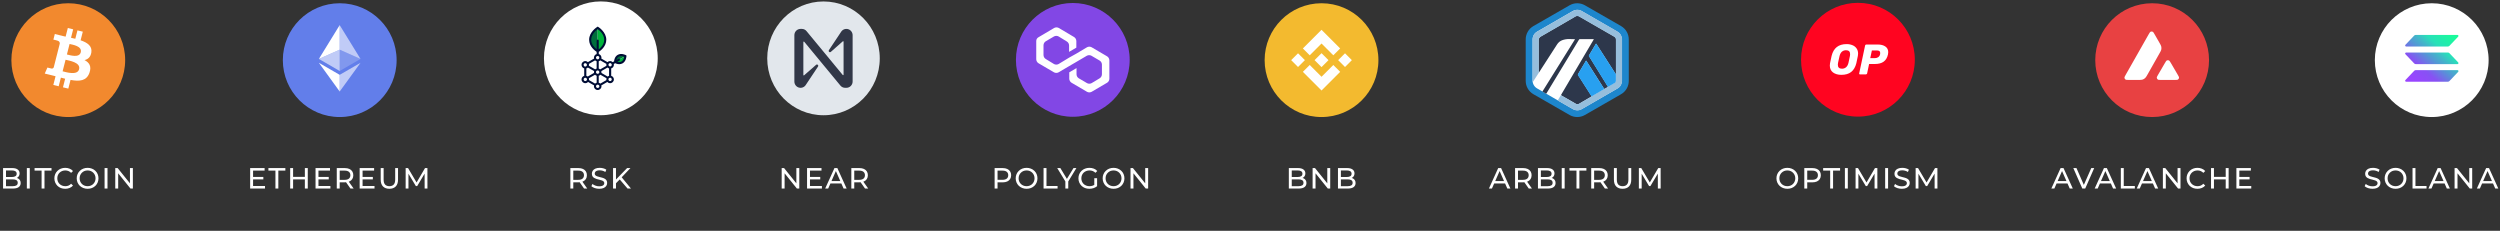 <svg width="769" height="71" viewBox="0 0 769 71" fill="none" xmlns="http://www.w3.org/2000/svg">
<rect x="0" y="0" width="769" height="71" fill="#333333" stroke="none"/>
<path d="M21 36C30.665 36 38.5 28.165 38.5 18.5C38.5 8.835 30.665 1 21 1C11.335 1 3.5 8.835 3.5 18.5C3.5 28.165 11.335 36 21 36Z" fill="#F2892E"/>
<path d="M28.1 16.111C28.399 14.152 26.876 13.099 24.796 12.396L25.471 9.742L23.823 9.34L23.165 11.924C22.733 11.818 22.288 11.719 21.845 11.62L22.507 9.019L20.86 8.616L20.185 11.269C19.826 11.189 19.473 11.11 19.132 11.026L19.134 11.018L16.861 10.462L16.422 12.187C16.422 12.187 17.645 12.462 17.62 12.479C18.287 12.642 18.407 13.075 18.387 13.419L17.619 16.442C17.665 16.453 17.724 16.47 17.79 16.495L17.616 16.453L16.538 20.689C16.456 20.887 16.25 21.185 15.782 21.072C15.8 21.095 14.585 20.779 14.585 20.779L13.767 22.628L15.912 23.152C16.311 23.25 16.701 23.353 17.086 23.449L16.404 26.133L18.051 26.535L18.726 23.881C19.176 24 19.613 24.11 20.04 24.215L19.367 26.857L21.014 27.259L21.696 24.581C24.507 25.102 26.62 24.892 27.51 22.401C28.227 20.395 27.474 19.237 25.995 18.483C27.073 18.24 27.883 17.546 28.1 16.111ZM24.333 21.287C23.825 23.293 20.378 22.208 19.261 21.936L20.167 18.38C21.284 18.654 24.866 19.195 24.333 21.287ZM24.843 16.082C24.379 17.907 21.511 16.979 20.581 16.752L21.401 13.528C22.331 13.755 25.328 14.178 24.843 16.082Z" fill="white"/>
<path d="M0.945 58V51.7H3.771C4.497 51.7 5.055 51.847 5.445 52.141C5.835 52.429 6.03 52.825 6.03 53.329C6.03 53.671 5.952 53.959 5.796 54.193C5.646 54.427 5.442 54.607 5.184 54.733C4.926 54.859 4.647 54.922 4.347 54.922L4.509 54.652C4.869 54.652 5.187 54.715 5.463 54.841C5.739 54.967 5.958 55.153 6.12 55.399C6.282 55.639 6.363 55.939 6.363 56.299C6.363 56.839 6.159 57.259 5.751 57.559C5.349 57.853 4.749 58 3.951 58H0.945ZM1.845 57.271H3.915C4.413 57.271 4.794 57.187 5.058 57.019C5.322 56.851 5.454 56.587 5.454 56.227C5.454 55.861 5.322 55.594 5.058 55.426C4.794 55.258 4.413 55.174 3.915 55.174H1.764V54.445H3.69C4.146 54.445 4.5 54.361 4.752 54.193C5.004 54.025 5.13 53.773 5.13 53.437C5.13 53.101 5.004 52.849 4.752 52.681C4.5 52.513 4.146 52.429 3.69 52.429H1.845V57.271ZM8.257 58V51.7H9.157V58H8.257ZM12.794 58V52.483H10.634V51.7H15.845V52.483H13.685V58H12.794ZM20.054 58.072C19.574 58.072 19.13 57.994 18.722 57.838C18.32 57.676 17.969 57.451 17.669 57.163C17.375 56.869 17.144 56.527 16.976 56.137C16.808 55.747 16.724 55.318 16.724 54.85C16.724 54.382 16.808 53.953 16.976 53.563C17.144 53.173 17.378 52.834 17.678 52.546C17.978 52.252 18.329 52.027 18.731 51.871C19.139 51.709 19.583 51.628 20.063 51.628C20.549 51.628 20.996 51.712 21.404 51.88C21.818 52.042 22.169 52.285 22.457 52.609L21.872 53.176C21.632 52.924 21.362 52.738 21.062 52.618C20.762 52.492 20.441 52.429 20.099 52.429C19.745 52.429 19.415 52.489 19.109 52.609C18.809 52.729 18.548 52.897 18.326 53.113C18.104 53.329 17.93 53.587 17.804 53.887C17.684 54.181 17.624 54.502 17.624 54.85C17.624 55.198 17.684 55.522 17.804 55.822C17.93 56.116 18.104 56.371 18.326 56.587C18.548 56.803 18.809 56.971 19.109 57.091C19.415 57.211 19.745 57.271 20.099 57.271C20.441 57.271 20.762 57.211 21.062 57.091C21.362 56.965 21.632 56.773 21.872 56.515L22.457 57.082C22.169 57.406 21.818 57.652 21.404 57.82C20.996 57.988 20.546 58.072 20.054 58.072ZM26.953 58.072C26.473 58.072 26.026 57.991 25.612 57.829C25.204 57.667 24.85 57.442 24.55 57.154C24.25 56.86 24.016 56.518 23.848 56.128C23.68 55.738 23.596 55.312 23.596 54.85C23.596 54.388 23.68 53.962 23.848 53.572C24.016 53.182 24.25 52.843 24.55 52.555C24.85 52.261 25.204 52.033 25.612 51.871C26.02 51.709 26.467 51.628 26.953 51.628C27.433 51.628 27.874 51.709 28.276 51.871C28.684 52.027 29.038 52.252 29.338 52.546C29.644 52.834 29.878 53.173 30.04 53.563C30.208 53.953 30.292 54.382 30.292 54.85C30.292 55.318 30.208 55.747 30.04 56.137C29.878 56.527 29.644 56.869 29.338 57.163C29.038 57.451 28.684 57.676 28.276 57.838C27.874 57.994 27.433 58.072 26.953 58.072ZM26.953 57.271C27.301 57.271 27.622 57.211 27.916 57.091C28.216 56.971 28.474 56.803 28.69 56.587C28.912 56.365 29.083 56.107 29.203 55.813C29.329 55.519 29.392 55.198 29.392 54.85C29.392 54.502 29.329 54.181 29.203 53.887C29.083 53.593 28.912 53.338 28.69 53.122C28.474 52.9 28.216 52.729 27.916 52.609C27.622 52.489 27.301 52.429 26.953 52.429C26.599 52.429 26.272 52.489 25.972 52.609C25.678 52.729 25.42 52.9 25.198 53.122C24.976 53.338 24.802 53.593 24.676 53.887C24.556 54.181 24.496 54.502 24.496 54.85C24.496 55.198 24.556 55.519 24.676 55.813C24.802 56.107 24.976 56.365 25.198 56.587C25.42 56.803 25.678 56.971 25.972 57.091C26.272 57.211 26.599 57.271 26.953 57.271ZM32.168 58V51.7H33.068V58H32.168ZM35.454 58V51.7H36.192L40.359 56.875H39.972V51.7H40.872V58H40.134L35.967 52.825H36.354V58H35.454Z" fill="white"/>
<path d="M104.5 36C114.165 36 122 28.165 122 18.5C122 8.835 114.165 1 104.5 1C94.835 1 87 8.835 87 18.5C87 28.165 94.835 36 104.5 36Z" fill="#627EEA"/>
<path d="M104.487 7.723V15.275L110.891 18.127L104.487 7.723Z" fill="white" fill-opacity="0.6"/>
<path d="M104.487 7.723L98.083 18.127L104.487 15.275V7.723Z" fill="white"/>
<path d="M104.487 23.021V28.152L110.896 19.315L104.487 23.021Z" fill="white" fill-opacity="0.6"/>
<path d="M104.487 28.152V23.021L98.083 19.315L104.487 28.152Z" fill="white"/>
<path d="M104.487 21.833L110.891 18.127L104.487 15.275V21.833Z" fill="white" fill-opacity="0.2"/>
<path d="M98.083 18.127L104.487 21.833V15.275L98.083 18.127Z" fill="white" fill-opacity="0.6"/>
<path d="M77.764 54.418H81.004V55.183H77.764V54.418ZM77.845 57.217H81.517V58H76.945V51.7H81.391V52.483H77.845V57.217ZM84.725 58V52.483H82.565V51.7H87.776V52.483H85.616V58H84.725ZM93.775 51.7H94.674V58H93.775V51.7ZM90.156 58H89.257V51.7H90.156V58ZM93.856 55.192H90.067V54.409H93.856V55.192ZM97.879 54.418H101.119V55.183H97.879V54.418ZM97.96 57.217H101.632V58H97.06V51.7H101.506V52.483H97.96V57.217ZM103.59 58V51.7H106.047C106.599 51.7 107.07 51.787 107.46 51.961C107.85 52.135 108.15 52.387 108.36 52.717C108.57 53.047 108.675 53.44 108.675 53.896C108.675 54.352 108.57 54.745 108.36 55.075C108.15 55.399 107.85 55.648 107.46 55.822C107.07 55.996 106.599 56.083 106.047 56.083H104.085L104.49 55.669V58H103.59ZM107.802 58L106.2 55.714H107.163L108.783 58H107.802ZM104.49 55.759L104.085 55.318H106.02C106.596 55.318 107.031 55.195 107.325 54.949C107.625 54.697 107.775 54.346 107.775 53.896C107.775 53.446 107.625 53.098 107.325 52.852C107.031 52.606 106.596 52.483 106.02 52.483H104.085L104.49 52.033V55.759ZM111.448 54.418H114.688V55.183H111.448V54.418ZM111.529 57.217H115.201V58H110.629V51.7H115.075V52.483H111.529V57.217ZM119.768 58.072C118.94 58.072 118.289 57.835 117.815 57.361C117.341 56.887 117.104 56.194 117.104 55.282V51.7H118.004V55.246C118.004 55.948 118.157 56.461 118.463 56.785C118.775 57.109 119.213 57.271 119.777 57.271C120.347 57.271 120.785 57.109 121.091 56.785C121.403 56.461 121.559 55.948 121.559 55.246V51.7H122.432V55.282C122.432 56.194 122.195 56.887 121.721 57.361C121.253 57.835 120.602 58.072 119.768 58.072ZM124.777 58V51.7H125.515L128.341 56.461H127.945L130.735 51.7H131.473L131.482 58H130.618L130.609 53.059H130.816L128.332 57.235H127.918L125.416 53.059H125.641V58H124.777Z" fill="white"/>
<path d="M184.819 35.438C194.484 35.438 202.319 27.602 202.319 17.938C202.319 8.272 194.484 0.437 184.819 0.437C175.154 0.437 167.319 8.272 167.319 17.938C167.319 27.602 175.154 35.438 184.819 35.438Z" fill="white"/>
<path d="M189.202 19.035L192.354 17.249C192.354 17.249 191.264 16.513 190.187 17.131C189.11 17.748 189.202 19.035 189.202 19.035Z" fill="#006E3C"/>
<path d="M183.854 15.713V8.62C183.854 8.62 181.556 9.762 181.556 12.192C181.556 14.622 183.854 15.713 183.854 15.713Z" fill="#006E3C"/>
<path d="M183.854 8.62C183.854 8.62 186.153 9.762 186.153 12.192C186.153 14.622 183.854 15.713 183.854 15.713V8.62Z" fill="#00B43C"/>
<path d="M192.357 17.248C192.357 17.248 192.422 18.561 191.345 19.166C190.268 19.783 189.204 19.034 189.204 19.034L192.357 17.248Z" fill="#00B43C"/>
<path d="M192.51 16.959C192.458 16.933 191.131 16.223 190.001 16.88C189.095 17.405 188.924 18.443 188.885 18.877L188.465 19.113C188.255 18.916 187.979 18.785 187.663 18.785C187.348 18.785 187.072 18.903 186.862 19.113L184.971 18.01C184.997 17.918 185.01 17.826 185.01 17.734C185.01 17.209 184.656 16.762 184.183 16.631V15.948C184.734 15.593 186.494 14.293 186.494 12.23C186.494 9.84 184.13 8.356 184.025 8.29L183.854 8.185L183.684 8.29C183.578 8.356 181.214 9.84 181.214 12.23C181.214 14.293 182.974 15.58 183.526 15.948V16.631C183.04 16.762 182.698 17.209 182.698 17.734C182.698 17.826 182.712 17.918 182.738 18.01L180.833 19.113C180.623 18.916 180.347 18.785 180.032 18.785C179.402 18.785 178.876 19.297 178.876 19.941C178.876 20.466 179.231 20.913 179.704 21.044V23.329C179.231 23.474 178.876 23.907 178.876 24.433C178.876 25.063 179.388 25.589 180.032 25.589C180.374 25.589 180.676 25.444 180.886 25.208L182.738 26.272C182.712 26.363 182.698 26.456 182.698 26.547C182.698 27.178 183.211 27.69 183.854 27.69C184.485 27.69 185.01 27.178 185.01 26.547C185.01 26.456 184.997 26.363 184.971 26.272L186.823 25.208C187.033 25.444 187.335 25.589 187.677 25.589C188.307 25.589 188.832 25.076 188.832 24.433C188.832 23.907 188.478 23.461 188.005 23.329V21.044C188.478 20.899 188.832 20.466 188.832 19.941C188.832 19.849 188.819 19.757 188.806 19.678L189.226 19.441C189.463 19.56 189.949 19.744 190.487 19.744C190.816 19.744 191.17 19.678 191.512 19.481C192.628 18.837 192.694 17.327 192.694 17.274V17.077L192.51 16.959ZM187.992 20.335C187.9 20.4 187.795 20.44 187.677 20.44C187.611 20.44 187.558 20.427 187.493 20.4C187.44 20.387 187.401 20.361 187.361 20.322C187.256 20.243 187.191 20.125 187.164 19.993C187.164 19.967 187.164 19.941 187.164 19.914C187.164 19.888 187.164 19.875 187.164 19.849C187.191 19.665 187.309 19.507 187.48 19.441C187.532 19.415 187.598 19.402 187.663 19.402C187.729 19.402 187.808 19.415 187.86 19.441C188.044 19.52 188.176 19.704 188.176 19.914C188.176 19.941 188.176 19.967 188.163 19.993C188.149 20.151 188.084 20.256 187.992 20.335ZM188.176 24.433C188.176 24.722 187.939 24.945 187.663 24.945C187.572 24.945 187.466 24.919 187.401 24.866C187.256 24.774 187.151 24.617 187.151 24.433V24.42C187.151 24.367 187.164 24.314 187.177 24.262C187.204 24.17 187.269 24.091 187.348 24.026C187.414 23.973 187.493 23.933 187.572 23.92C187.598 23.92 187.624 23.907 187.663 23.907C187.782 23.907 187.9 23.947 187.979 24.012C188.11 24.117 188.176 24.262 188.176 24.433ZM187.348 23.329C187.191 23.369 187.046 23.448 186.928 23.553L184.984 22.423C184.997 22.344 185.01 22.279 185.01 22.2C185.01 22.095 184.997 21.977 184.958 21.884L186.875 20.768C187.007 20.899 187.164 20.991 187.348 21.044V23.329ZM183.854 27.06C183.592 27.06 183.381 26.876 183.342 26.626C183.342 26.6 183.342 26.574 183.342 26.547C183.342 26.337 183.473 26.153 183.657 26.075C183.723 26.048 183.789 26.035 183.854 26.035C183.92 26.035 183.986 26.048 184.051 26.075C184.235 26.153 184.367 26.337 184.367 26.547C184.367 26.574 184.367 26.6 184.367 26.626C184.327 26.863 184.104 27.06 183.854 27.06ZM182.725 22.423L180.781 23.553C180.663 23.448 180.518 23.369 180.36 23.329V21.044C180.544 20.991 180.702 20.899 180.833 20.768L182.751 21.871C182.725 21.977 182.698 22.081 182.698 22.2C182.698 22.279 182.712 22.357 182.725 22.423ZM180.557 24.433C180.557 24.617 180.466 24.774 180.308 24.866C180.229 24.919 180.137 24.945 180.045 24.945C179.756 24.945 179.533 24.709 179.533 24.433C179.533 24.275 179.612 24.117 179.73 24.026C179.822 23.96 179.927 23.92 180.045 23.92C180.071 23.92 180.111 23.92 180.137 23.933C180.229 23.947 180.295 23.986 180.36 24.039C180.439 24.091 180.492 24.183 180.531 24.275C180.544 24.328 180.557 24.38 180.557 24.433C180.557 24.42 180.557 24.42 180.557 24.433ZM179.52 19.941C179.52 19.652 179.756 19.428 180.032 19.428C180.098 19.428 180.163 19.441 180.216 19.468C180.387 19.533 180.505 19.691 180.531 19.875C180.531 19.901 180.531 19.927 180.531 19.954C180.531 19.98 180.531 20.006 180.531 20.032C180.518 20.164 180.439 20.282 180.334 20.361C180.295 20.387 180.255 20.413 180.203 20.44C180.15 20.466 180.085 20.479 180.019 20.479C179.901 20.479 179.783 20.44 179.704 20.374C179.599 20.243 179.52 20.098 179.52 19.941ZM183.539 17.327C183.631 17.261 183.736 17.222 183.854 17.222C183.973 17.222 184.091 17.261 184.17 17.327C184.275 17.405 184.34 17.524 184.353 17.655C184.353 17.681 184.353 17.708 184.353 17.734C184.353 17.892 184.275 18.049 184.156 18.141C184.117 18.167 184.078 18.194 184.025 18.22C183.973 18.246 183.907 18.259 183.841 18.259C183.776 18.259 183.71 18.246 183.657 18.22C183.605 18.207 183.565 18.18 183.526 18.141C183.408 18.049 183.329 17.905 183.329 17.734C183.329 17.708 183.329 17.681 183.329 17.655C183.368 17.524 183.434 17.405 183.539 17.327ZM184.367 22.213C184.367 22.37 184.288 22.502 184.17 22.594C184.143 22.607 184.117 22.633 184.091 22.646C184.012 22.686 183.933 22.712 183.841 22.712C183.749 22.712 183.67 22.686 183.605 22.646C183.578 22.633 183.552 22.62 183.526 22.594C183.408 22.502 183.329 22.357 183.329 22.2V22.187C183.329 22.134 183.329 22.095 183.342 22.055C183.368 21.95 183.434 21.858 183.513 21.779C183.565 21.74 183.631 21.701 183.71 21.688C183.749 21.674 183.789 21.674 183.841 21.674C183.894 21.674 183.933 21.674 183.973 21.688C184.038 21.701 184.104 21.74 184.156 21.779C184.235 21.845 184.301 21.937 184.327 22.042C184.34 22.081 184.34 22.134 184.34 22.187C184.367 22.2 184.367 22.213 184.367 22.213ZM186.547 19.665C186.521 19.757 186.508 19.849 186.508 19.941C186.508 20.032 186.521 20.138 186.547 20.23L184.616 21.346C184.485 21.228 184.34 21.149 184.17 21.096V18.837C184.353 18.785 184.511 18.693 184.642 18.561L186.547 19.665ZM181.858 12.243C181.858 10.549 183.342 9.328 183.854 8.96C184.367 9.328 185.851 10.549 185.851 12.243C185.851 13.662 184.8 14.687 184.17 15.173V12.493C184.17 12.322 184.025 12.178 183.854 12.178C183.67 12.178 183.539 12.322 183.539 12.493V15.173C182.895 14.687 181.858 13.662 181.858 12.243ZM183.053 18.561C183.184 18.693 183.355 18.785 183.526 18.837V21.096C183.355 21.149 183.211 21.228 183.079 21.333L181.135 20.216C181.162 20.125 181.175 20.032 181.175 19.941C181.175 19.849 181.162 19.757 181.135 19.665L183.053 18.561ZM181.175 24.63C181.188 24.564 181.188 24.498 181.188 24.433C181.188 24.314 181.175 24.196 181.135 24.078L183.027 22.988C183.158 23.132 183.342 23.237 183.539 23.303V25.444C183.355 25.497 183.198 25.589 183.053 25.72L181.175 24.63ZM184.656 25.72C184.524 25.589 184.353 25.497 184.17 25.444V23.303C184.367 23.25 184.55 23.132 184.682 22.988L186.573 24.078C186.534 24.183 186.521 24.301 186.521 24.433C186.521 24.498 186.521 24.564 186.534 24.63L184.656 25.72ZM191.17 18.916C190.75 19.152 190.277 19.113 189.909 19.021L190.54 18.653C190.698 18.561 190.75 18.378 190.658 18.22C190.566 18.062 190.382 18.01 190.225 18.102L189.594 18.469C189.686 18.115 189.896 17.681 190.317 17.432C190.921 17.077 191.67 17.3 192.011 17.445C191.959 17.8 191.788 18.561 191.17 18.916Z" fill="#000D35"/>
<path d="M175.445 58V51.7H177.902C178.454 51.7 178.925 51.787 179.315 51.961C179.705 52.135 180.005 52.387 180.215 52.717C180.425 53.047 180.53 53.44 180.53 53.896C180.53 54.352 180.425 54.745 180.215 55.075C180.005 55.399 179.705 55.648 179.315 55.822C178.925 55.996 178.454 56.083 177.902 56.083H175.94L176.345 55.669V58H175.445ZM179.657 58L178.055 55.714H179.018L180.638 58H179.657ZM176.345 55.759L175.94 55.318H177.875C178.451 55.318 178.886 55.195 179.18 54.949C179.48 54.697 179.63 54.346 179.63 53.896C179.63 53.446 179.48 53.098 179.18 52.852C178.886 52.606 178.451 52.483 177.875 52.483H175.94L176.345 52.033V55.759ZM184.32 58.072C183.84 58.072 183.381 58 182.943 57.856C182.505 57.706 182.16 57.514 181.908 57.28L182.241 56.578C182.481 56.788 182.787 56.962 183.159 57.1C183.531 57.238 183.918 57.307 184.32 57.307C184.686 57.307 184.983 57.265 185.211 57.181C185.439 57.097 185.607 56.983 185.715 56.839C185.823 56.689 185.877 56.521 185.877 56.335C185.877 56.119 185.805 55.945 185.661 55.813C185.523 55.681 185.34 55.576 185.112 55.498C184.89 55.414 184.644 55.342 184.374 55.282C184.104 55.222 183.831 55.153 183.555 55.075C183.285 54.991 183.036 54.886 182.808 54.76C182.586 54.634 182.406 54.466 182.268 54.256C182.13 54.04 182.061 53.764 182.061 53.428C182.061 53.104 182.145 52.807 182.313 52.537C182.487 52.261 182.751 52.042 183.105 51.88C183.465 51.712 183.921 51.628 184.473 51.628C184.839 51.628 185.202 51.676 185.562 51.772C185.922 51.868 186.234 52.006 186.498 52.186L186.201 52.906C185.931 52.726 185.646 52.597 185.346 52.519C185.046 52.435 184.755 52.393 184.473 52.393C184.119 52.393 183.828 52.438 183.6 52.528C183.372 52.618 183.204 52.738 183.096 52.888C182.994 53.038 182.943 53.206 182.943 53.392C182.943 53.614 183.012 53.791 183.15 53.923C183.294 54.055 183.477 54.16 183.699 54.238C183.927 54.316 184.176 54.388 184.446 54.454C184.716 54.514 184.986 54.583 185.256 54.661C185.532 54.739 185.781 54.841 186.003 54.967C186.231 55.093 186.414 55.261 186.552 55.471C186.69 55.681 186.759 55.951 186.759 56.281C186.759 56.599 186.672 56.896 186.498 57.172C186.324 57.442 186.054 57.661 185.688 57.829C185.328 57.991 184.872 58.072 184.32 58.072ZM189.366 56.479L189.321 55.381L192.894 51.7H193.92L191.157 54.616L190.653 55.174L189.366 56.479ZM188.574 58V51.7H189.474V58H188.574ZM193.038 58L190.455 54.994L191.058 54.328L194.091 58H193.038Z" fill="white"/>
<path d="M253.308 35.449C262.866 35.449 270.615 27.613 270.615 17.949C270.615 8.284 262.866 0.449 253.308 0.449C243.749 0.449 236 8.284 236 17.949C236 27.613 243.749 35.449 253.308 35.449Z" fill="#E2E7EC"/>
<path d="M258.708 9.814L254.968 15.431C254.914 15.513 254.892 15.611 254.904 15.709C254.917 15.806 254.965 15.896 255.038 15.96C255.112 16.024 255.206 16.059 255.303 16.058C255.4 16.057 255.493 16.02 255.565 15.955L259.245 12.713C259.266 12.694 259.293 12.681 259.322 12.677C259.35 12.673 259.379 12.678 259.405 12.691C259.431 12.704 259.452 12.725 259.466 12.75C259.48 12.776 259.486 12.805 259.484 12.834V22.961C259.483 22.991 259.474 23.021 259.457 23.046C259.44 23.07 259.416 23.089 259.388 23.1C259.36 23.111 259.33 23.113 259.301 23.106C259.272 23.1 259.245 23.084 259.225 23.062L248.086 9.572C247.911 9.355 247.689 9.18 247.438 9.062C247.186 8.943 246.912 8.884 246.634 8.888H246.236C245.733 8.892 245.252 9.098 244.898 9.46C244.544 9.822 244.346 10.311 244.347 10.82V25.075C244.346 25.497 244.482 25.907 244.734 26.244C244.985 26.58 245.339 26.824 245.74 26.938C246.141 27.052 246.568 27.03 246.956 26.875C247.344 26.721 247.671 26.442 247.887 26.082L251.627 20.465C251.681 20.383 251.704 20.284 251.691 20.187C251.678 20.09 251.63 20 251.557 19.936C251.484 19.872 251.39 19.837 251.293 19.837C251.196 19.838 251.102 19.875 251.03 19.941L247.35 23.163C247.329 23.182 247.302 23.195 247.274 23.199C247.245 23.203 247.216 23.198 247.19 23.185C247.164 23.172 247.143 23.151 247.129 23.126C247.115 23.1 247.109 23.071 247.112 23.042V12.935C247.112 12.904 247.121 12.875 247.138 12.85C247.155 12.825 247.179 12.806 247.207 12.796C247.235 12.785 247.265 12.783 247.295 12.79C247.324 12.796 247.35 12.812 247.37 12.834L258.509 26.324C258.686 26.54 258.908 26.713 259.159 26.831C259.41 26.95 259.684 27.01 259.961 27.008H260.359C260.865 27.008 261.351 26.805 261.709 26.442C262.067 26.08 262.268 25.588 262.268 25.075V10.82C262.265 10.398 262.126 9.988 261.872 9.653C261.619 9.317 261.264 9.074 260.862 8.961C260.46 8.847 260.033 8.869 259.644 9.023C259.256 9.177 258.927 9.454 258.708 9.814Z" fill="#313747"/>
<path d="M240.445 58V51.7H241.183L245.35 56.875H244.963V51.7H245.863V58H245.125L240.958 52.825H241.345V58H240.445ZM249.068 54.418H252.308V55.183H249.068V54.418ZM249.149 57.217H252.821V58H248.249V51.7H252.695V52.483H249.149V57.217ZM253.824 58L256.677 51.7H257.568L260.43 58H259.485L256.938 52.204H257.298L254.751 58H253.824ZM255.039 56.425L255.282 55.705H258.828L259.089 56.425H255.039ZM261.87 58V51.7H264.327C264.879 51.7 265.35 51.787 265.74 51.961C266.13 52.135 266.43 52.387 266.64 52.717C266.85 53.047 266.955 53.44 266.955 53.896C266.955 54.352 266.85 54.745 266.64 55.075C266.43 55.399 266.13 55.648 265.74 55.822C265.35 55.996 264.879 56.083 264.327 56.083H262.365L262.77 55.669V58H261.87ZM266.082 58L264.48 55.714H265.443L267.063 58H266.082ZM262.77 55.759L262.365 55.318H264.3C264.876 55.318 265.311 55.195 265.605 54.949C265.905 54.697 266.055 54.346 266.055 53.896C266.055 53.446 265.905 53.098 265.605 52.852C265.311 52.606 264.876 52.483 264.3 52.483H262.365L262.77 52.033V55.759Z" fill="white"/>
<path d="M329.995 35.92C339.657 35.92 347.49 28.085 347.49 18.42C347.49 8.755 339.657 0.92 329.995 0.92C320.333 0.92 312.5 8.755 312.5 18.42C312.5 28.085 320.333 35.92 329.995 35.92Z" fill="#8247E5"/>
<path d="M335.78 14.533C335.563 14.416 335.321 14.355 335.075 14.355C334.83 14.355 334.588 14.416 334.371 14.533L331.082 16.492L328.85 17.738L325.62 19.696C325.403 19.813 325.161 19.874 324.915 19.874C324.669 19.874 324.427 19.813 324.21 19.696L321.685 18.153C321.47 18.026 321.293 17.843 321.169 17.625C321.045 17.406 320.98 17.159 320.98 16.907V13.94C320.982 13.688 321.048 13.442 321.171 13.223C321.295 13.005 321.472 12.823 321.685 12.693L324.21 11.21C324.427 11.093 324.669 11.032 324.915 11.032C325.161 11.032 325.403 11.093 325.62 11.21L328.145 12.753C328.36 12.881 328.538 13.063 328.661 13.281C328.785 13.5 328.85 13.747 328.85 13.999V15.957L331.082 14.652V12.634C331.08 12.383 331.014 12.136 330.891 11.918C330.767 11.7 330.59 11.517 330.377 11.388L325.679 8.598C325.462 8.482 325.22 8.42 324.974 8.42C324.728 8.42 324.486 8.482 324.269 8.598L319.453 11.447C319.238 11.558 319.057 11.729 318.932 11.938C318.808 12.148 318.744 12.389 318.749 12.634V18.213C318.75 18.464 318.816 18.711 318.94 18.929C319.063 19.147 319.24 19.33 319.453 19.459L324.21 22.248C324.427 22.365 324.669 22.426 324.915 22.426C325.161 22.426 325.403 22.365 325.62 22.248L328.85 20.349L331.082 19.044L334.312 17.145C334.529 17.028 334.771 16.966 335.017 16.966C335.262 16.966 335.505 17.028 335.721 17.145L338.247 18.628C338.461 18.756 338.639 18.938 338.763 19.157C338.886 19.375 338.951 19.623 338.952 19.874V22.842C338.95 23.093 338.884 23.34 338.76 23.558C338.637 23.776 338.46 23.959 338.247 24.088L335.78 25.572C335.563 25.689 335.321 25.75 335.075 25.75C334.83 25.75 334.588 25.689 334.371 25.572L331.845 24.088C331.631 23.96 331.453 23.778 331.329 23.559C331.206 23.341 331.141 23.093 331.141 22.842V20.943L328.909 22.248V24.207C328.911 24.458 328.976 24.705 329.1 24.923C329.223 25.141 329.4 25.324 329.614 25.453L334.371 28.242C334.588 28.359 334.83 28.42 335.075 28.42C335.321 28.42 335.563 28.359 335.78 28.242L340.537 25.453C340.752 25.325 340.93 25.143 341.053 24.924C341.177 24.706 341.242 24.459 341.242 24.207V18.569C341.24 18.317 341.174 18.071 341.051 17.852C340.928 17.634 340.751 17.452 340.537 17.323L335.78 14.533Z" fill="white"/>
<path d="M305.945 58V51.7H308.402C308.954 51.7 309.425 51.787 309.815 51.961C310.205 52.135 310.505 52.387 310.715 52.717C310.925 53.047 311.03 53.44 311.03 53.896C311.03 54.352 310.925 54.745 310.715 55.075C310.505 55.399 310.205 55.651 309.815 55.831C309.425 56.005 308.954 56.092 308.402 56.092H306.44L306.845 55.669V58H305.945ZM306.845 55.759L306.44 55.309H308.375C308.951 55.309 309.386 55.186 309.68 54.94C309.98 54.694 310.13 54.346 310.13 53.896C310.13 53.446 309.98 53.098 309.68 52.852C309.386 52.606 308.951 52.483 308.375 52.483H306.44L306.845 52.033V55.759ZM315.784 58.072C315.304 58.072 314.857 57.991 314.443 57.829C314.035 57.667 313.681 57.442 313.381 57.154C313.081 56.86 312.847 56.518 312.679 56.128C312.511 55.738 312.427 55.312 312.427 54.85C312.427 54.388 312.511 53.962 312.679 53.572C312.847 53.182 313.081 52.843 313.381 52.555C313.681 52.261 314.035 52.033 314.443 51.871C314.851 51.709 315.298 51.628 315.784 51.628C316.264 51.628 316.705 51.709 317.107 51.871C317.515 52.027 317.869 52.252 318.169 52.546C318.475 52.834 318.709 53.173 318.871 53.563C319.039 53.953 319.123 54.382 319.123 54.85C319.123 55.318 319.039 55.747 318.871 56.137C318.709 56.527 318.475 56.869 318.169 57.163C317.869 57.451 317.515 57.676 317.107 57.838C316.705 57.994 316.264 58.072 315.784 58.072ZM315.784 57.271C316.132 57.271 316.453 57.211 316.747 57.091C317.047 56.971 317.305 56.803 317.521 56.587C317.743 56.365 317.914 56.107 318.034 55.813C318.16 55.519 318.223 55.198 318.223 54.85C318.223 54.502 318.16 54.181 318.034 53.887C317.914 53.593 317.743 53.338 317.521 53.122C317.305 52.9 317.047 52.729 316.747 52.609C316.453 52.489 316.132 52.429 315.784 52.429C315.43 52.429 315.103 52.489 314.803 52.609C314.509 52.729 314.251 52.9 314.029 53.122C313.807 53.338 313.633 53.593 313.507 53.887C313.387 54.181 313.327 54.502 313.327 54.85C313.327 55.198 313.387 55.519 313.507 55.813C313.633 56.107 313.807 56.365 314.029 56.587C314.251 56.803 314.509 56.971 314.803 57.091C315.103 57.211 315.43 57.271 315.784 57.271ZM320.999 58V51.7H321.899V57.217H325.31V58H320.999ZM327.704 58V55.588L327.911 56.146L325.202 51.7H326.165L328.442 55.453H327.92L330.206 51.7H331.097L328.397 56.146L328.595 55.588V58H327.704ZM335.082 58.072C334.596 58.072 334.149 57.994 333.741 57.838C333.333 57.676 332.979 57.451 332.679 57.163C332.379 56.869 332.145 56.527 331.977 56.137C331.809 55.747 331.725 55.318 331.725 54.85C331.725 54.382 331.809 53.953 331.977 53.563C332.145 53.173 332.379 52.834 332.679 52.546C332.985 52.252 333.342 52.027 333.75 51.871C334.158 51.709 334.608 51.628 335.1 51.628C335.598 51.628 336.054 51.709 336.468 51.871C336.882 52.033 337.233 52.276 337.521 52.6L336.963 53.158C336.705 52.906 336.423 52.723 336.117 52.609C335.817 52.489 335.49 52.429 335.136 52.429C334.776 52.429 334.44 52.489 334.128 52.609C333.822 52.729 333.555 52.897 333.327 53.113C333.105 53.329 332.931 53.587 332.805 53.887C332.685 54.181 332.625 54.502 332.625 54.85C332.625 55.192 332.685 55.513 332.805 55.813C332.931 56.107 333.105 56.365 333.327 56.587C333.555 56.803 333.822 56.971 334.128 57.091C334.434 57.211 334.767 57.271 335.127 57.271C335.463 57.271 335.784 57.22 336.09 57.118C336.402 57.01 336.69 56.833 336.954 56.587L337.467 57.271C337.155 57.535 336.789 57.736 336.369 57.874C335.955 58.006 335.526 58.072 335.082 58.072ZM336.603 57.154V54.814H337.467V57.271L336.603 57.154ZM342.534 58.072C342.054 58.072 341.607 57.991 341.193 57.829C340.785 57.667 340.431 57.442 340.131 57.154C339.831 56.86 339.597 56.518 339.429 56.128C339.261 55.738 339.177 55.312 339.177 54.85C339.177 54.388 339.261 53.962 339.429 53.572C339.597 53.182 339.831 52.843 340.131 52.555C340.431 52.261 340.785 52.033 341.193 51.871C341.601 51.709 342.048 51.628 342.534 51.628C343.014 51.628 343.455 51.709 343.857 51.871C344.265 52.027 344.619 52.252 344.919 52.546C345.225 52.834 345.459 53.173 345.621 53.563C345.789 53.953 345.873 54.382 345.873 54.85C345.873 55.318 345.789 55.747 345.621 56.137C345.459 56.527 345.225 56.869 344.919 57.163C344.619 57.451 344.265 57.676 343.857 57.838C343.455 57.994 343.014 58.072 342.534 58.072ZM342.534 57.271C342.882 57.271 343.203 57.211 343.497 57.091C343.797 56.971 344.055 56.803 344.271 56.587C344.493 56.365 344.664 56.107 344.784 55.813C344.91 55.519 344.973 55.198 344.973 54.85C344.973 54.502 344.91 54.181 344.784 53.887C344.664 53.593 344.493 53.338 344.271 53.122C344.055 52.9 343.797 52.729 343.497 52.609C343.203 52.489 342.882 52.429 342.534 52.429C342.18 52.429 341.853 52.489 341.553 52.609C341.259 52.729 341.001 52.9 340.779 53.122C340.557 53.338 340.383 53.593 340.257 53.887C340.137 54.181 340.077 54.502 340.077 54.85C340.077 55.198 340.137 55.519 340.257 55.813C340.383 56.107 340.557 56.365 340.779 56.587C341.001 56.803 341.259 56.971 341.553 57.091C341.853 57.211 342.18 57.271 342.534 57.271ZM347.749 58V51.7H348.487L352.654 56.875H352.267V51.7H353.167V58H352.429L348.262 52.825H348.649V58H347.749Z" fill="white"/>
<path d="M406.5 36C416.165 36 424 28.165 424 18.5C424 8.835 416.165 1 406.5 1C396.835 1 389 8.835 389 18.5C389 28.165 396.835 36 406.5 36Z" fill="#F3BA2F"/>
<path d="M410.127 17.012L406.501 13.386L402.874 17.013L400.764 14.904L406.501 9.167L412.237 14.902L410.127 17.012ZM415.836 18.501L413.727 16.392L411.617 18.501L413.727 20.611L415.836 18.501ZM410.127 19.991L406.501 23.617L402.874 19.989L400.764 22.098L406.501 27.836L412.24 22.098L410.127 19.991ZM401.386 18.501L399.276 16.392L397.167 18.501L399.276 20.611L401.386 18.501ZM404.362 18.5H404.36V18.501L406.501 20.643L408.644 18.501L408.64 18.499L408.266 18.123L406.501 16.36L404.361 18.5L404.362 18.5Z" fill="white"/>
<path d="M396.445 58V51.7H399.271C399.997 51.7 400.555 51.847 400.945 52.141C401.335 52.429 401.53 52.825 401.53 53.329C401.53 53.671 401.452 53.959 401.296 54.193C401.146 54.427 400.942 54.607 400.684 54.733C400.426 54.859 400.147 54.922 399.847 54.922L400.009 54.652C400.369 54.652 400.687 54.715 400.963 54.841C401.239 54.967 401.458 55.153 401.62 55.399C401.782 55.639 401.863 55.939 401.863 56.299C401.863 56.839 401.659 57.259 401.251 57.559C400.849 57.853 400.249 58 399.451 58H396.445ZM397.345 57.271H399.415C399.913 57.271 400.294 57.187 400.558 57.019C400.822 56.851 400.954 56.587 400.954 56.227C400.954 55.861 400.822 55.594 400.558 55.426C400.294 55.258 399.913 55.174 399.415 55.174H397.264V54.445H399.19C399.646 54.445 400 54.361 400.252 54.193C400.504 54.025 400.63 53.773 400.63 53.437C400.63 53.101 400.504 52.849 400.252 52.681C400 52.513 399.646 52.429 399.19 52.429H397.345V57.271ZM403.757 58V51.7H404.495L408.662 56.875H408.275V51.7H409.175V58H408.437L404.27 52.825H404.657V58H403.757ZM411.56 58V51.7H414.386C415.112 51.7 415.67 51.847 416.06 52.141C416.45 52.429 416.645 52.825 416.645 53.329C416.645 53.671 416.567 53.959 416.411 54.193C416.261 54.427 416.057 54.607 415.799 54.733C415.541 54.859 415.262 54.922 414.962 54.922L415.124 54.652C415.484 54.652 415.802 54.715 416.078 54.841C416.354 54.967 416.573 55.153 416.735 55.399C416.897 55.639 416.978 55.939 416.978 56.299C416.978 56.839 416.774 57.259 416.366 57.559C415.964 57.853 415.364 58 414.566 58H411.56ZM412.46 57.271H414.53C415.028 57.271 415.409 57.187 415.673 57.019C415.937 56.851 416.069 56.587 416.069 56.227C416.069 55.861 415.937 55.594 415.673 55.426C415.409 55.258 415.028 55.174 414.53 55.174H412.379V54.445H414.305C414.761 54.445 415.115 54.361 415.367 54.193C415.619 54.025 415.745 53.773 415.745 53.437C415.745 53.101 415.619 52.849 415.367 52.681C415.115 52.513 414.761 52.429 414.305 52.429H412.46V57.271Z" fill="white"/>
<path d="M501.012 24.875C501.013 25.706 500.794 26.524 500.379 27.244C499.963 27.965 499.365 28.563 498.645 28.979L487.519 35.37C486.801 35.783 485.988 36 485.16 36C484.332 36 483.519 35.783 482.801 35.37L471.676 28.979C470.955 28.563 470.357 27.965 469.941 27.244C469.526 26.524 469.308 25.706 469.308 24.875V12.125C469.308 11.293 469.526 10.476 469.941 9.755C470.357 9.034 470.955 8.436 471.676 8.02L482.801 1.629C483.519 1.217 484.332 1 485.159 1C485.986 1 486.799 1.217 487.517 1.629L498.642 8.02C499.363 8.436 499.961 9.034 500.376 9.755C500.792 10.476 501.01 11.293 501.01 12.125L501.012 24.875Z" fill="#1D86CC"/>
<path d="M483.785 3.406L472.801 9.752C472.385 9.992 472.039 10.337 471.798 10.752C471.557 11.168 471.43 11.639 471.428 12.119V24.821C471.43 25.301 471.557 25.772 471.798 26.188C472.038 26.603 472.383 26.948 472.799 27.189L483.797 33.544C484.214 33.786 484.687 33.914 485.17 33.914C485.652 33.914 486.125 33.786 486.543 33.544L497.526 27.203C497.942 26.963 498.288 26.618 498.529 26.202C498.769 25.787 498.897 25.316 498.899 24.836V12.133C498.897 11.653 498.769 11.182 498.529 10.767C498.288 10.351 497.942 10.006 497.526 9.766L486.531 3.408C486.113 3.167 485.64 3.04 485.158 3.04C484.676 3.04 484.202 3.167 483.785 3.408V3.406Z" fill="white"/>
<path d="M480.159 29.272C480.174 29.185 480.212 29.103 480.268 29.035C483.553 23.459 486.84 17.885 490.127 12.311C490.172 12.233 490.214 12.155 490.252 12.086C490.224 12.034 490.191 12.046 490.162 12.046C488.759 12.046 487.355 12.06 485.949 12.046C485.889 12.044 485.829 12.061 485.779 12.095C485.729 12.128 485.691 12.177 485.67 12.233C484.614 13.999 483.553 15.757 482.488 17.507C480.239 21.218 477.99 24.93 475.739 28.642C475.72 28.675 475.699 28.706 475.68 28.741C475.642 28.817 475.595 28.829 475.514 28.784C475.166 28.576 474.804 28.377 474.442 28.164L484.455 12.107C484.434 12.041 484.389 12.058 484.356 12.058C483.818 12.041 483.281 12.017 482.746 12.013C481.993 11.991 481.243 12.111 480.535 12.368C479.891 12.606 479.343 13.05 478.978 13.632C477.147 16.486 475.309 19.336 473.464 22.18L473.377 22.314C473.27 22.314 473.287 22.227 473.277 22.165C473.27 22.074 473.27 21.982 473.277 21.891C473.277 18.742 473.277 15.597 473.277 12.45C473.26 12.179 473.325 11.909 473.464 11.675C473.602 11.441 473.808 11.255 474.054 11.139C476.473 9.761 478.876 8.353 481.288 6.959C482.365 6.338 483.444 5.723 484.512 5.086C484.714 4.952 484.95 4.881 485.193 4.881C485.435 4.881 485.671 4.952 485.873 5.086C487.838 6.239 489.819 7.366 491.791 8.502L496.263 11.073C496.369 11.132 496.473 11.198 496.58 11.257C496.755 11.35 496.899 11.49 496.996 11.662C497.094 11.834 497.14 12.031 497.129 12.228C497.129 15.651 497.129 19.074 497.129 22.497C497.134 22.577 497.124 22.657 497.101 22.733C496.982 22.847 496.94 22.719 496.897 22.658C496.719 22.409 496.561 22.146 496.395 21.888C495.074 19.82 493.749 17.754 492.418 15.691C491.971 14.995 491.519 14.299 491.076 13.601C490.972 13.438 490.955 13.435 490.839 13.601C490.172 14.731 489.505 15.86 488.839 16.988C488.802 17.051 488.786 17.124 488.794 17.196C488.801 17.268 488.831 17.337 488.879 17.391C489.429 18.276 489.981 19.163 490.536 20.052L493.344 24.592C493.723 25.206 494.102 25.819 494.483 26.431C494.552 26.514 494.592 26.619 494.594 26.727C494.518 26.876 494.357 26.919 494.227 26.987C494.009 27.144 493.77 27.269 493.517 27.357C493.382 27.323 493.332 27.2 493.268 27.099C492.399 25.744 491.542 24.381 490.678 23.022C489.791 21.626 488.908 20.224 488.015 18.83C487.902 18.65 487.883 18.65 487.779 18.83C487.005 20.134 486.24 21.446 485.461 22.75C485.422 22.811 485.402 22.883 485.406 22.956C485.409 23.028 485.435 23.098 485.48 23.155C486.529 24.769 487.551 26.398 488.588 28.019C488.877 28.471 489.168 28.924 489.452 29.378C489.507 29.468 489.582 29.556 489.533 29.674C489.261 29.887 488.968 30.069 488.657 30.218L485.743 31.928C485.588 32.029 485.407 32.084 485.222 32.084C485.037 32.084 484.856 32.029 484.701 31.928C483.281 31.102 481.85 30.281 480.41 29.463C480.31 29.423 480.223 29.357 480.159 29.272Z" fill="#2D374B"/>
<path d="M497.045 22.781C497.045 22.695 497.045 22.61 497.045 22.527C497.045 19.112 497.045 15.697 497.045 12.282C497.058 12.075 497.009 11.869 496.906 11.689C496.803 11.509 496.65 11.363 496.465 11.269C492.88 9.218 489.296 7.157 485.714 5.089C485.552 4.984 485.364 4.929 485.172 4.929C484.979 4.929 484.791 4.984 484.629 5.089C482.647 6.242 480.66 7.398 478.667 8.556L473.868 11.324C473.697 11.413 473.555 11.549 473.459 11.717C473.364 11.886 473.319 12.078 473.331 12.271C473.34 15.547 473.345 18.823 473.345 22.099C473.345 22.172 473.317 22.253 473.381 22.317C473.002 22.949 472.585 23.555 472.185 24.173C471.986 24.488 471.786 24.796 471.584 25.096C471.551 25.146 471.515 25.191 471.451 25.28C471.451 25.176 471.451 25.119 471.451 25.063C471.451 20.743 471.451 16.422 471.451 12.1C471.438 11.62 471.557 11.145 471.797 10.729C472.036 10.312 472.386 9.97 472.808 9.74C474.2 8.914 475.608 8.118 477.007 7.309C478.191 6.625 479.374 5.936 480.558 5.249C481.659 4.61 482.748 3.952 483.872 3.356C484.301 3.117 484.786 2.998 485.276 3.011C485.767 3.024 486.245 3.168 486.66 3.429C487.56 3.938 488.455 4.459 489.352 4.975L491.866 6.426L496.513 9.096C496.854 9.29 497.192 9.487 497.528 9.686C497.9 9.896 498.22 10.187 498.464 10.538C498.708 10.889 498.869 11.29 498.937 11.712C498.953 11.833 498.958 11.956 498.951 12.079C498.951 16.33 498.951 20.582 498.951 24.835C498.955 25.241 498.868 25.643 498.698 26.011C498.528 26.38 498.278 26.706 497.966 26.966C497.788 27.1 497.598 27.217 497.398 27.314C496.244 27.986 495.091 28.655 493.937 29.321L490.251 31.452C489.071 32.137 487.887 32.823 486.701 33.511C486.408 33.709 486.077 33.845 485.73 33.911C485.153 34.024 484.556 33.947 484.026 33.693C483.439 33.379 482.866 33.038 482.288 32.706L479.954 31.364L479.296 30.988C479.216 30.94 479.161 30.895 479.223 30.789C479.514 30.304 479.8 29.814 480.089 29.326C480.089 29.307 480.125 29.3 480.144 29.286C480.413 29.412 480.674 29.555 480.925 29.717C482.195 30.441 483.462 31.17 484.726 31.904C484.872 31.998 485.041 32.047 485.214 32.047C485.387 32.047 485.556 31.998 485.702 31.904C486.904 31.194 488.112 30.503 489.316 29.804L489.499 29.705C489.612 29.56 489.764 29.449 489.937 29.385C491.026 28.763 492.107 28.126 493.196 27.491C493.286 27.439 493.369 27.359 493.487 27.373L494.553 26.755C494.619 26.618 494.759 26.575 494.875 26.518C495.41 26.208 495.942 25.891 496.484 25.591C496.641 25.508 496.77 25.382 496.857 25.228C496.944 25.074 496.985 24.898 496.974 24.722C496.974 24.177 496.974 23.635 496.974 23.091C496.964 23.037 496.965 22.982 496.977 22.928C496.989 22.875 497.012 22.825 497.045 22.781Z" fill="#96BEDC"/>
<path d="M497.048 22.778C497.048 23.453 497.065 24.13 497.048 24.802C497.052 24.96 497.012 25.116 496.933 25.252C496.854 25.389 496.739 25.501 496.601 25.576C495.921 25.96 495.254 26.367 494.57 26.741C494.297 26.244 493.982 25.77 493.684 25.288C492.138 22.78 490.59 20.275 489.04 17.772C488.947 17.623 488.862 17.466 488.758 17.324C488.726 17.283 488.708 17.232 488.708 17.179C488.708 17.126 488.726 17.075 488.758 17.033C489.13 16.415 489.492 15.793 489.859 15.172L490.874 13.447C490.893 13.406 490.925 13.373 490.964 13.352C491.143 13.625 491.32 13.9 491.497 14.176C492.567 15.839 493.636 17.504 494.704 19.171L496.88 22.558C496.92 22.643 496.977 22.718 497.048 22.778Z" fill="#28A0F0"/>
<path d="M493.502 27.358C493.061 27.647 492.593 27.893 492.138 28.163C491.312 28.636 490.481 29.124 489.655 29.605L489.515 29.68C489.503 29.604 489.47 29.533 489.421 29.474C488.682 28.316 487.945 27.158 487.21 25.999L485.387 23.159C485.345 23.11 485.321 23.048 485.318 22.984C485.315 22.92 485.334 22.856 485.37 22.804C486.185 21.432 486.996 20.058 487.804 18.682C487.823 18.652 487.837 18.614 487.884 18.604C487.932 18.595 487.967 18.685 487.998 18.735L492.401 25.67L493.348 27.147C493.388 27.23 493.444 27.305 493.511 27.368L493.502 27.358Z" fill="#28A0F0"/>
<path d="M457.991 58L460.844 51.7H461.735L464.597 58H463.652L461.105 52.204H461.465L458.918 58H457.991ZM459.206 56.425L459.449 55.705H462.995L463.256 56.425H459.206ZM466.037 58V51.7H468.494C469.046 51.7 469.517 51.787 469.907 51.961C470.297 52.135 470.597 52.387 470.807 52.717C471.017 53.047 471.122 53.44 471.122 53.896C471.122 54.352 471.017 54.745 470.807 55.075C470.597 55.399 470.297 55.648 469.907 55.822C469.517 55.996 469.046 56.083 468.494 56.083H466.532L466.937 55.669V58H466.037ZM470.249 58L468.647 55.714H469.61L471.23 58H470.249ZM466.937 55.759L466.532 55.318H468.467C469.043 55.318 469.478 55.195 469.772 54.949C470.072 54.697 470.222 54.346 470.222 53.896C470.222 53.446 470.072 53.098 469.772 52.852C469.478 52.606 469.043 52.483 468.467 52.483H466.532L466.937 52.033V55.759ZM473.076 58V51.7H475.902C476.628 51.7 477.186 51.847 477.576 52.141C477.966 52.429 478.161 52.825 478.161 53.329C478.161 53.671 478.083 53.959 477.927 54.193C477.777 54.427 477.573 54.607 477.315 54.733C477.057 54.859 476.778 54.922 476.478 54.922L476.64 54.652C477 54.652 477.318 54.715 477.594 54.841C477.87 54.967 478.089 55.153 478.251 55.399C478.413 55.639 478.494 55.939 478.494 56.299C478.494 56.839 478.29 57.259 477.882 57.559C477.48 57.853 476.88 58 476.082 58H473.076ZM473.976 57.271H476.046C476.544 57.271 476.925 57.187 477.189 57.019C477.453 56.851 477.585 56.587 477.585 56.227C477.585 55.861 477.453 55.594 477.189 55.426C476.925 55.258 476.544 55.174 476.046 55.174H473.895V54.445H475.821C476.277 54.445 476.631 54.361 476.883 54.193C477.135 54.025 477.261 53.773 477.261 53.437C477.261 53.101 477.135 52.849 476.883 52.681C476.631 52.513 476.277 52.429 475.821 52.429H473.976V57.271ZM480.387 58V51.7H481.287V58H480.387ZM484.925 58V52.483H482.765V51.7H487.976V52.483H485.816V58H484.925ZM489.456 58V51.7H491.913C492.465 51.7 492.936 51.787 493.326 51.961C493.716 52.135 494.016 52.387 494.226 52.717C494.436 53.047 494.541 53.44 494.541 53.896C494.541 54.352 494.436 54.745 494.226 55.075C494.016 55.399 493.716 55.648 493.326 55.822C492.936 55.996 492.465 56.083 491.913 56.083H489.951L490.356 55.669V58H489.456ZM493.668 58L492.066 55.714H493.029L494.649 58H493.668ZM490.356 55.759L489.951 55.318H491.886C492.462 55.318 492.897 55.195 493.191 54.949C493.491 54.697 493.641 54.346 493.641 53.896C493.641 53.446 493.491 53.098 493.191 52.852C492.897 52.606 492.462 52.483 491.886 52.483H489.951L490.356 52.033V55.759ZM499.105 58.072C498.277 58.072 497.626 57.835 497.152 57.361C496.678 56.887 496.441 56.194 496.441 55.282V51.7H497.341V55.246C497.341 55.948 497.494 56.461 497.8 56.785C498.112 57.109 498.55 57.271 499.114 57.271C499.684 57.271 500.122 57.109 500.428 56.785C500.74 56.461 500.896 55.948 500.896 55.246V51.7H501.769V55.282C501.769 56.194 501.532 56.887 501.058 57.361C500.59 57.835 499.939 58.072 499.105 58.072ZM504.114 58V51.7H504.852L507.678 56.461H507.282L510.072 51.7H510.81L510.819 58H509.955L509.946 53.059H510.153L507.669 57.235H507.255L504.753 53.059H504.978V58H504.114Z" fill="white"/>
<path d="M571.5 35.87C581.165 35.87 589 28.035 589 18.37C589 8.705 581.165 0.87 571.5 0.87C561.835 0.87 554 8.705 554 18.37C554 28.035 561.835 35.87 571.5 35.87Z" fill="#FF0420"/>
<path d="M566.399 23.022C565.358 23.022 564.504 22.776 563.838 22.286C563.181 21.787 562.853 21.078 562.853 20.158C562.857 19.92 562.879 19.683 562.919 19.449C563.033 18.818 563.195 18.061 563.405 17.177C564 14.769 565.537 13.565 568.015 13.565C568.636 13.554 569.253 13.671 569.828 13.906C570.338 14.106 570.776 14.454 571.088 14.905C571.394 15.342 571.548 15.867 571.548 16.48C571.543 16.714 571.521 16.947 571.482 17.177C571.35 17.956 571.192 18.713 571.009 19.449C570.702 20.649 570.173 21.546 569.42 22.141C568.667 22.729 567.66 23.022 566.399 23.022ZM566.583 21.132C567.038 21.144 567.482 20.99 567.831 20.698C568.181 20.409 568.431 19.966 568.58 19.368C568.781 18.544 568.935 17.827 569.04 17.214C569.075 17.028 569.092 16.838 569.092 16.649C569.092 15.852 568.676 15.454 567.844 15.454C567.386 15.443 566.939 15.597 566.584 15.887C566.242 16.176 565.997 16.618 565.848 17.214C565.691 17.8 565.533 18.518 565.376 19.368C565.34 19.549 565.323 19.734 565.323 19.919C565.323 20.727 565.743 21.13 566.583 21.13V21.132Z" fill="white"/>
<path d="M572.151 22.89C572.109 22.892 572.068 22.886 572.029 22.87C571.99 22.854 571.956 22.829 571.928 22.799C571.884 22.728 571.87 22.643 571.888 22.562L573.701 14.022C573.717 13.928 573.769 13.843 573.846 13.786C573.916 13.727 574.004 13.695 574.095 13.694H577.59C578.562 13.694 579.341 13.895 579.928 14.298C580.523 14.701 580.821 15.284 580.821 16.048C580.82 16.278 580.794 16.507 580.743 16.731C580.524 17.738 580.082 18.482 579.416 18.964C578.759 19.445 577.856 19.686 576.709 19.686H574.936L574.331 22.562C574.315 22.656 574.264 22.741 574.187 22.799C574.117 22.856 574.029 22.889 573.937 22.89H572.151ZM576.801 17.873C577.145 17.88 577.482 17.774 577.759 17.571C578.045 17.361 578.242 17.052 578.311 16.704C578.336 16.574 578.349 16.442 578.351 16.309C578.351 16.055 578.276 15.863 578.128 15.732C577.979 15.601 577.724 15.522 577.366 15.522H575.79L575.29 17.873L576.801 17.873Z" fill="white"/>
<path d="M549.789 58.072C549.309 58.072 548.862 57.991 548.448 57.829C548.04 57.667 547.686 57.442 547.386 57.154C547.086 56.86 546.852 56.518 546.684 56.128C546.516 55.738 546.432 55.312 546.432 54.85C546.432 54.388 546.516 53.962 546.684 53.572C546.852 53.182 547.086 52.843 547.386 52.555C547.686 52.261 548.04 52.033 548.448 51.871C548.856 51.709 549.303 51.628 549.789 51.628C550.269 51.628 550.71 51.709 551.112 51.871C551.52 52.027 551.874 52.252 552.174 52.546C552.48 52.834 552.714 53.173 552.876 53.563C553.044 53.953 553.128 54.382 553.128 54.85C553.128 55.318 553.044 55.747 552.876 56.137C552.714 56.527 552.48 56.869 552.174 57.163C551.874 57.451 551.52 57.676 551.112 57.838C550.71 57.994 550.269 58.072 549.789 58.072ZM549.789 57.271C550.137 57.271 550.458 57.211 550.752 57.091C551.052 56.971 551.31 56.803 551.526 56.587C551.748 56.365 551.919 56.107 552.039 55.813C552.165 55.519 552.228 55.198 552.228 54.85C552.228 54.502 552.165 54.181 552.039 53.887C551.919 53.593 551.748 53.338 551.526 53.122C551.31 52.9 551.052 52.729 550.752 52.609C550.458 52.489 550.137 52.429 549.789 52.429C549.435 52.429 549.108 52.489 548.808 52.609C548.514 52.729 548.256 52.9 548.034 53.122C547.812 53.338 547.638 53.593 547.512 53.887C547.392 54.181 547.332 54.502 547.332 54.85C547.332 55.198 547.392 55.519 547.512 55.813C547.638 56.107 547.812 56.365 548.034 56.587C548.256 56.803 548.514 56.971 548.808 57.091C549.108 57.211 549.435 57.271 549.789 57.271ZM555.004 58V51.7H557.461C558.013 51.7 558.484 51.787 558.874 51.961C559.264 52.135 559.564 52.387 559.774 52.717C559.984 53.047 560.089 53.44 560.089 53.896C560.089 54.352 559.984 54.745 559.774 55.075C559.564 55.399 559.264 55.651 558.874 55.831C558.484 56.005 558.013 56.092 557.461 56.092H555.499L555.904 55.669V58H555.004ZM555.904 55.759L555.499 55.309H557.434C558.01 55.309 558.445 55.186 558.739 54.94C559.039 54.694 559.189 54.346 559.189 53.896C559.189 53.446 559.039 53.098 558.739 52.852C558.445 52.606 558.01 52.483 557.434 52.483H555.499L555.904 52.033V55.759ZM562.96 58V52.483H560.8V51.7H566.011V52.483H563.851V58H562.96ZM567.491 58V51.7H568.391V58H567.491ZM570.777 58V51.7H571.515L574.341 56.461H573.945L576.735 51.7H577.473L577.482 58H576.618L576.609 53.059H576.816L574.332 57.235H573.918L571.416 53.059H571.641V58H570.777ZM579.873 58V51.7H580.773V58H579.873ZM584.995 58.072C584.515 58.072 584.056 58 583.618 57.856C583.18 57.706 582.835 57.514 582.583 57.28L582.916 56.578C583.156 56.788 583.462 56.962 583.834 57.1C584.206 57.238 584.593 57.307 584.995 57.307C585.361 57.307 585.658 57.265 585.886 57.181C586.114 57.097 586.282 56.983 586.39 56.839C586.498 56.689 586.552 56.521 586.552 56.335C586.552 56.119 586.48 55.945 586.336 55.813C586.198 55.681 586.015 55.576 585.787 55.498C585.565 55.414 585.319 55.342 585.049 55.282C584.779 55.222 584.506 55.153 584.23 55.075C583.96 54.991 583.711 54.886 583.483 54.76C583.261 54.634 583.081 54.466 582.943 54.256C582.805 54.04 582.736 53.764 582.736 53.428C582.736 53.104 582.82 52.807 582.988 52.537C583.162 52.261 583.426 52.042 583.78 51.88C584.14 51.712 584.596 51.628 585.148 51.628C585.514 51.628 585.877 51.676 586.237 51.772C586.597 51.868 586.909 52.006 587.173 52.186L586.876 52.906C586.606 52.726 586.321 52.597 586.021 52.519C585.721 52.435 585.43 52.393 585.148 52.393C584.794 52.393 584.503 52.438 584.275 52.528C584.047 52.618 583.879 52.738 583.771 52.888C583.669 53.038 583.618 53.206 583.618 53.392C583.618 53.614 583.687 53.791 583.825 53.923C583.969 54.055 584.152 54.16 584.374 54.238C584.602 54.316 584.851 54.388 585.121 54.454C585.391 54.514 585.661 54.583 585.931 54.661C586.207 54.739 586.456 54.841 586.678 54.967C586.906 55.093 587.089 55.261 587.227 55.471C587.365 55.681 587.434 55.951 587.434 56.281C587.434 56.599 587.347 56.896 587.173 57.172C586.999 57.442 586.729 57.661 586.363 57.829C586.003 57.991 585.547 58.072 584.995 58.072ZM589.249 58V51.7H589.987L592.813 56.461H592.417L595.207 51.7H595.945L595.954 58H595.09L595.081 53.059H595.288L592.804 57.235H592.39L589.888 53.059H590.113V58H589.249Z" fill="white"/>
<path d="M678.75 18.5C678.75 27.751 671.251 35.25 662 35.25C652.749 35.25 645.25 27.751 645.25 18.5C645.25 9.249 652.749 1.75 662 1.75C671.251 1.75 678.75 9.249 678.75 18.5Z" fill="#E84142" stroke="#E84142" stroke-width="1.5"/>
<path fill-rule="evenodd" clip-rule="evenodd" d="M657.697 24.585H654.874C654.281 24.585 653.988 24.585 653.809 24.471C653.715 24.409 653.636 24.326 653.579 24.229C653.523 24.131 653.49 24.022 653.484 23.909C653.473 23.698 653.62 23.441 653.913 22.927L660.883 10.641C661.18 10.119 661.33 9.858 661.52 9.762C661.62 9.711 661.732 9.684 661.845 9.684C661.958 9.684 662.069 9.711 662.17 9.762C662.359 9.859 662.509 10.119 662.806 10.641L664.239 13.142L664.247 13.155C664.567 13.715 664.729 13.999 664.8 14.297C664.879 14.623 664.879 14.963 664.8 15.29C664.729 15.59 664.568 15.876 664.243 16.444L660.582 22.916L660.573 22.933C660.25 23.497 660.087 23.783 659.86 23.998C659.615 24.233 659.317 24.406 658.992 24.502C658.694 24.585 658.362 24.585 657.697 24.585ZM664.826 24.585H668.871C669.468 24.585 669.768 24.585 669.947 24.467C670.042 24.406 670.121 24.323 670.178 24.224C670.234 24.126 670.267 24.016 670.272 23.903C670.283 23.699 670.139 23.451 669.858 22.967C669.849 22.951 669.839 22.934 669.829 22.917L667.803 19.45L667.78 19.411C667.495 18.93 667.352 18.686 667.167 18.592C667.067 18.541 666.956 18.515 666.844 18.515C666.731 18.515 666.62 18.541 666.52 18.592C666.334 18.689 666.184 18.942 665.888 19.453L663.869 22.92L663.862 22.932C663.566 23.443 663.418 23.698 663.429 23.907C663.435 24.02 663.468 24.13 663.525 24.228C663.581 24.326 663.66 24.41 663.754 24.472C663.929 24.585 664.23 24.585 664.826 24.585Z" fill="white"/>
<path d="M630.991 58L633.844 51.7H634.735L637.597 58H636.652L634.105 52.204H634.465L631.918 58H630.991ZM632.206 56.425L632.449 55.705H635.995L636.256 56.425H632.206ZM640.521 58L637.749 51.7H638.721L641.268 57.514H640.71L643.275 51.7H644.175L641.412 58H640.521ZM644.322 58L647.175 51.7H648.066L650.928 58H649.983L647.436 52.204H647.796L645.249 58H644.322ZM645.537 56.425L645.78 55.705H649.326L649.587 56.425H645.537ZM652.368 58V51.7H653.268V57.217H656.679V58H652.368ZM657.258 58L660.111 51.7H661.002L663.864 58H662.919L660.372 52.204H660.732L658.185 58H657.258ZM658.473 56.425L658.716 55.705H662.262L662.523 56.425H658.473ZM665.303 58V51.7H666.041L670.208 56.875H669.821V51.7H670.721V58H669.983L665.816 52.825H666.203V58H665.303ZM675.924 58.072C675.444 58.072 675 57.994 674.592 57.838C674.19 57.676 673.839 57.451 673.539 57.163C673.245 56.869 673.014 56.527 672.846 56.137C672.678 55.747 672.594 55.318 672.594 54.85C672.594 54.382 672.678 53.953 672.846 53.563C673.014 53.173 673.248 52.834 673.548 52.546C673.848 52.252 674.199 52.027 674.601 51.871C675.009 51.709 675.453 51.628 675.933 51.628C676.419 51.628 676.866 51.712 677.274 51.88C677.688 52.042 678.039 52.285 678.327 52.609L677.742 53.176C677.502 52.924 677.232 52.738 676.932 52.618C676.632 52.492 676.311 52.429 675.969 52.429C675.615 52.429 675.285 52.489 674.979 52.609C674.679 52.729 674.418 52.897 674.196 53.113C673.974 53.329 673.8 53.587 673.674 53.887C673.554 54.181 673.494 54.502 673.494 54.85C673.494 55.198 673.554 55.522 673.674 55.822C673.8 56.116 673.974 56.371 674.196 56.587C674.418 56.803 674.679 56.971 674.979 57.091C675.285 57.211 675.615 57.271 675.969 57.271C676.311 57.271 676.632 57.211 676.932 57.091C677.232 56.965 677.502 56.773 677.742 56.515L678.327 57.082C678.039 57.406 677.688 57.652 677.274 57.82C676.866 57.988 676.416 58.072 675.924 58.072ZM684.629 51.7H685.529V58H684.629V51.7ZM681.011 58H680.111V51.7H681.011V58ZM684.71 55.192H680.921V54.409H684.71V55.192ZM688.734 54.418H691.974V55.183H688.734V54.418ZM688.815 57.217H692.487V58H687.915V51.7H692.361V52.483H688.815V57.217Z" fill="white"/>
<path d="M748 36C757.665 36 765.5 28.165 765.5 18.5C765.5 8.835 757.665 1 748 1C738.335 1 730.5 8.835 730.5 18.5C730.5 28.165 738.335 36 748 36Z" fill="white"/>
<path d="M756.145 22.09L753.436 24.941C753.377 25.003 753.306 25.052 753.227 25.086C753.148 25.119 753.062 25.137 752.976 25.137H740.136C740.075 25.137 740.015 25.119 739.964 25.086C739.913 25.053 739.872 25.006 739.848 24.951C739.823 24.896 739.816 24.835 739.826 24.776C739.837 24.717 739.865 24.662 739.906 24.618L742.617 21.768C742.676 21.706 742.747 21.657 742.826 21.623C742.904 21.589 742.99 21.572 743.076 21.572H755.915C755.976 21.572 756.036 21.589 756.087 21.622C756.139 21.655 756.179 21.702 756.203 21.757C756.228 21.812 756.235 21.873 756.225 21.932C756.214 21.992 756.187 22.047 756.145 22.09ZM753.436 16.351C753.377 16.289 753.306 16.24 753.227 16.206C753.148 16.172 753.062 16.155 752.976 16.155H740.136C740.075 16.155 740.015 16.172 739.964 16.206C739.913 16.238 739.872 16.285 739.848 16.34C739.823 16.396 739.816 16.456 739.826 16.516C739.837 16.575 739.865 16.63 739.906 16.674L742.617 19.524C742.676 19.586 742.747 19.635 742.826 19.669C742.904 19.703 742.99 19.72 743.076 19.72H755.915C755.976 19.72 756.036 19.703 756.087 19.67C756.139 19.637 756.179 19.59 756.203 19.535C756.228 19.48 756.235 19.419 756.225 19.359C756.214 19.3 756.187 19.245 756.145 19.201L753.436 16.351ZM740.136 14.304H752.976C753.062 14.304 753.148 14.286 753.227 14.253C753.306 14.219 753.377 14.169 753.436 14.108L756.145 11.257C756.187 11.213 756.214 11.159 756.225 11.099C756.235 11.04 756.228 10.979 756.203 10.924C756.179 10.869 756.139 10.822 756.087 10.789C756.036 10.756 755.976 10.738 755.915 10.738H743.076C742.99 10.739 742.904 10.756 742.826 10.79C742.747 10.823 742.676 10.873 742.617 10.934L739.907 13.785C739.865 13.829 739.837 13.883 739.827 13.943C739.817 14.002 739.824 14.063 739.848 14.118C739.873 14.173 739.913 14.22 739.964 14.253C740.015 14.286 740.075 14.303 740.136 14.304Z" fill="url(#paint0_linear_147_2218)"/>
<path d="M729.781 58.072C729.301 58.072 728.842 58 728.404 57.856C727.966 57.706 727.621 57.514 727.369 57.28L727.702 56.578C727.942 56.788 728.248 56.962 728.62 57.1C728.992 57.238 729.379 57.307 729.781 57.307C730.147 57.307 730.444 57.265 730.672 57.181C730.9 57.097 731.068 56.983 731.176 56.839C731.284 56.689 731.338 56.521 731.338 56.335C731.338 56.119 731.266 55.945 731.122 55.813C730.984 55.681 730.801 55.576 730.573 55.498C730.351 55.414 730.105 55.342 729.835 55.282C729.565 55.222 729.292 55.153 729.016 55.075C728.746 54.991 728.497 54.886 728.269 54.76C728.047 54.634 727.867 54.466 727.729 54.256C727.591 54.04 727.522 53.764 727.522 53.428C727.522 53.104 727.606 52.807 727.774 52.537C727.948 52.261 728.212 52.042 728.566 51.88C728.926 51.712 729.382 51.628 729.934 51.628C730.3 51.628 730.663 51.676 731.023 51.772C731.383 51.868 731.695 52.006 731.959 52.186L731.662 52.906C731.392 52.726 731.107 52.597 730.807 52.519C730.507 52.435 730.216 52.393 729.934 52.393C729.58 52.393 729.289 52.438 729.061 52.528C728.833 52.618 728.665 52.738 728.557 52.888C728.455 53.038 728.404 53.206 728.404 53.392C728.404 53.614 728.473 53.791 728.611 53.923C728.755 54.055 728.938 54.16 729.16 54.238C729.388 54.316 729.637 54.388 729.907 54.454C730.177 54.514 730.447 54.583 730.717 54.661C730.993 54.739 731.242 54.841 731.464 54.967C731.692 55.093 731.875 55.261 732.013 55.471C732.151 55.681 732.22 55.951 732.22 56.281C732.22 56.599 732.133 56.896 731.959 57.172C731.785 57.442 731.515 57.661 731.149 57.829C730.789 57.991 730.333 58.072 729.781 58.072ZM736.879 58.072C736.399 58.072 735.952 57.991 735.538 57.829C735.13 57.667 734.776 57.442 734.476 57.154C734.176 56.86 733.942 56.518 733.774 56.128C733.606 55.738 733.522 55.312 733.522 54.85C733.522 54.388 733.606 53.962 733.774 53.572C733.942 53.182 734.176 52.843 734.476 52.555C734.776 52.261 735.13 52.033 735.538 51.871C735.946 51.709 736.393 51.628 736.879 51.628C737.359 51.628 737.8 51.709 738.202 51.871C738.61 52.027 738.964 52.252 739.264 52.546C739.57 52.834 739.804 53.173 739.966 53.563C740.134 53.953 740.218 54.382 740.218 54.85C740.218 55.318 740.134 55.747 739.966 56.137C739.804 56.527 739.57 56.869 739.264 57.163C738.964 57.451 738.61 57.676 738.202 57.838C737.8 57.994 737.359 58.072 736.879 58.072ZM736.879 57.271C737.227 57.271 737.548 57.211 737.842 57.091C738.142 56.971 738.4 56.803 738.616 56.587C738.838 56.365 739.009 56.107 739.129 55.813C739.255 55.519 739.318 55.198 739.318 54.85C739.318 54.502 739.255 54.181 739.129 53.887C739.009 53.593 738.838 53.338 738.616 53.122C738.4 52.9 738.142 52.729 737.842 52.609C737.548 52.489 737.227 52.429 736.879 52.429C736.525 52.429 736.198 52.489 735.898 52.609C735.604 52.729 735.346 52.9 735.124 53.122C734.902 53.338 734.728 53.593 734.602 53.887C734.482 54.181 734.422 54.502 734.422 54.85C734.422 55.198 734.482 55.519 734.602 55.813C734.728 56.107 734.902 56.365 735.124 56.587C735.346 56.803 735.604 56.971 735.898 57.091C736.198 57.211 736.525 57.271 736.879 57.271ZM742.093 58V51.7H742.993V57.217H746.404V58H742.093ZM746.983 58L749.836 51.7H750.727L753.589 58H752.644L750.097 52.204H750.457L747.91 58H746.983ZM748.198 56.425L748.441 55.705H751.987L752.248 56.425H748.198ZM755.029 58V51.7H755.767L759.934 56.875H759.547V51.7H760.447V58H759.709L755.542 52.825H755.929V58H755.029ZM761.879 58L764.732 51.7H765.623L768.485 58H767.54L764.993 52.204H765.353L762.806 58H761.879ZM763.094 56.425L763.337 55.705H766.883L767.144 56.425H763.094Z" fill="white"/>
<defs>
<linearGradient id="paint0_linear_147_2218" x1="741.207" y1="25.48" x2="754.386" y2="10.338" gradientUnits="userSpaceOnUse">
<stop offset="0.08" stop-color="#9945FF"/>
<stop offset="0.3" stop-color="#8752F3"/>
<stop offset="0.5" stop-color="#5497D5"/>
<stop offset="0.6" stop-color="#43B4CA"/>
<stop offset="0.72" stop-color="#28E0B9"/>
<stop offset="0.97" stop-color="#19FB9B"/>
</linearGradient>
</defs>
</svg>
